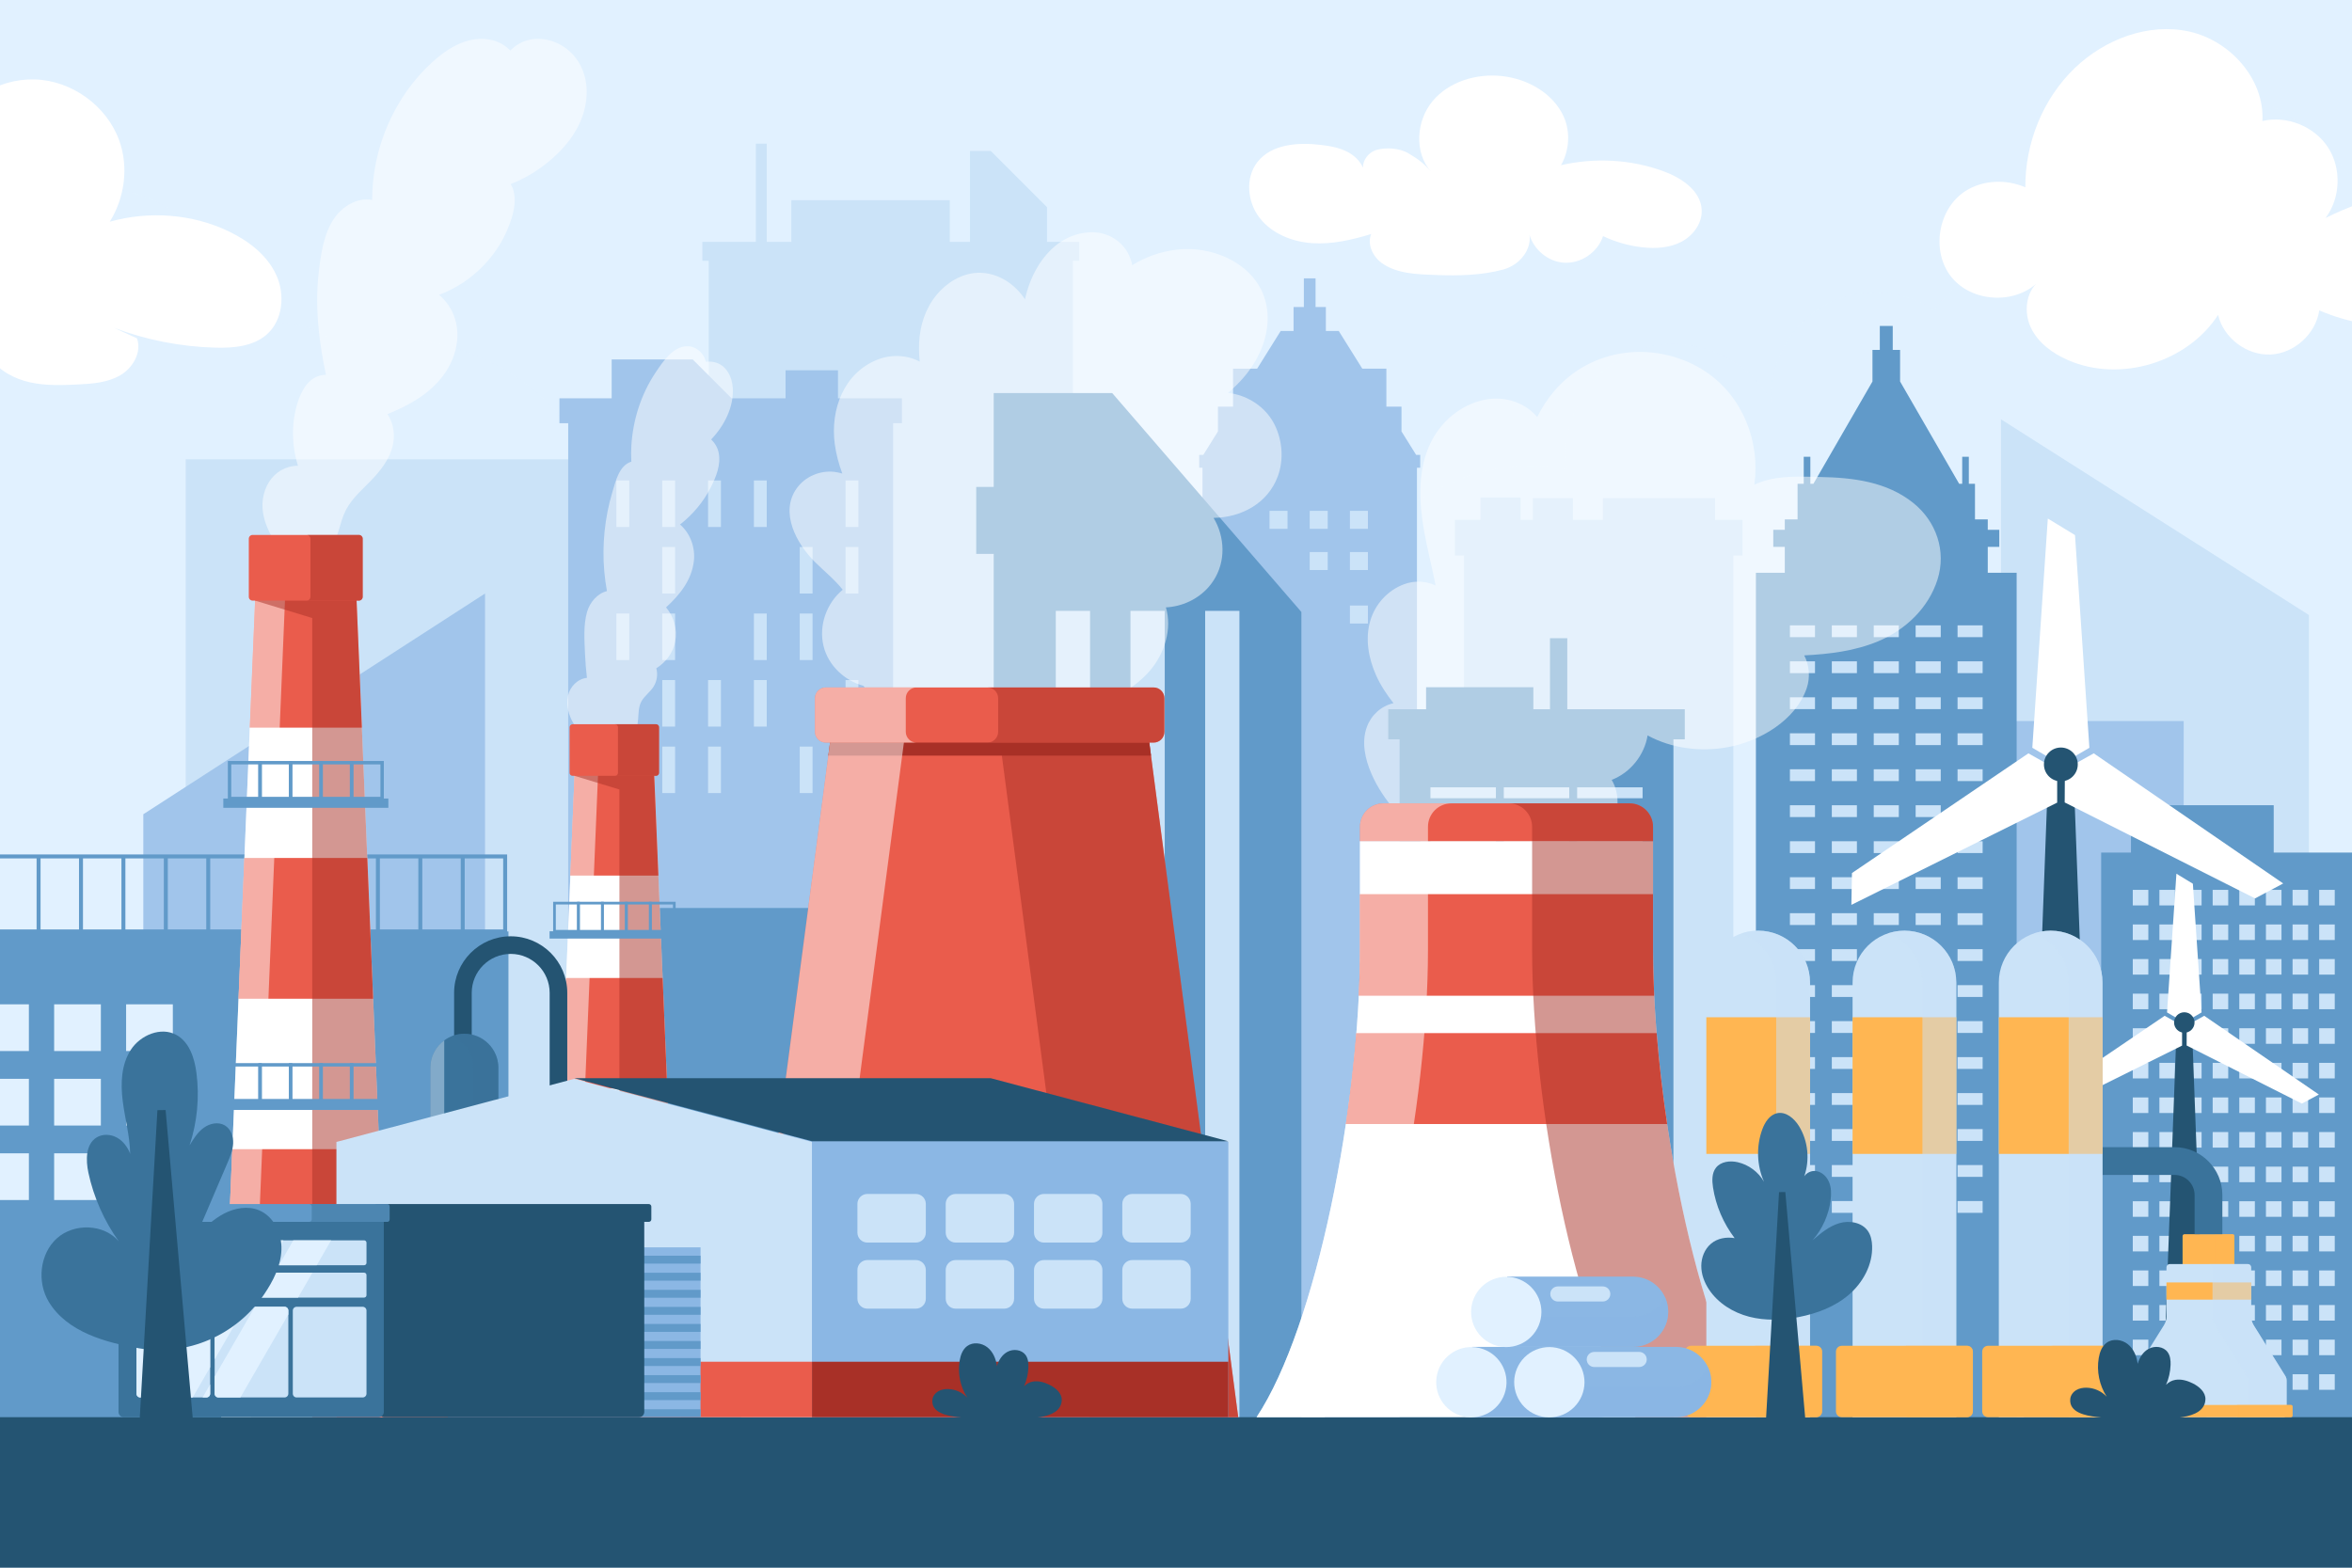 <?xml version="1.0" encoding="utf-8"?>
<!-- Generator: Adobe Illustrator 27.5.0, SVG Export Plug-In . SVG Version: 6.00 Build 0)  -->
<svg version="1.1" xmlns="http://www.w3.org/2000/svg" xmlns:xlink="http://www.w3.org/1999/xlink" x="0px" y="0px"
	 viewBox="0 0 750 500" style="enable-background:new 0 0 750 500;" xml:space="preserve">
<g id="BACKGROUND">
	<rect style="fill:#E1F1FF;" width="750" height="500"/>
</g>
<g id="OBJECTS">
	<g>
		<defs>
			<rect id="SVGID_1_" width="750" height="500"/>
		</defs>
		<clipPath id="SVGID_00000181791114388792367110000000745870074820059566_">
			<use xlink:href="#SVGID_1_"  style="overflow:visible;"/>
		</clipPath>
		<g style="opacity:0.5;clip-path:url(#SVGID_00000181791114388792367110000000745870074820059566_);">
			<path style="fill:#E1F1FF;" d="M731.763,38.108c-16.793-11.463-40.698-13.115-57.291-1.366
				c-16.594,11.749-22.503,37.43-10.366,53.743c-14.355-10.803-37.572-6.608-47.238,8.535c-10.138-6.982-24.261-7.657-35.019-1.675
				c-10.758,5.982-17.636,18.337-17.053,30.632c-7.667-14.368-26.307-21.797-41.755-16.641
				c-15.448,5.156-25.888,22.292-23.387,38.385c-28.862-6.16-60.903,11.76-70.764,39.576c-9.861,27.816,3.741,61.915,30.038,75.309
				c-18.873,21.078-16.031,57.799,5.859,75.723c21.891,17.924,58.451,13.463,75.39-9.199c-6.585,16.337-0.237,36.065,12.668,48.054
				c12.904,11.989,31.147,16.979,48.761,16.824c37.51-0.33,73.836-23.966,89.333-58.126c-4.954,10.922,1.184,24.548,11.308,30.978
				c10.124,6.429,22.991,6.931,34.821,4.96c33.51-5.585,63.031-30.691,73.924-62.87c10.893-32.179,2.692-70.054-20.536-94.845
				c24.518-25.984,30.08-68.002,13.168-99.471c-4.977-9.261-12.409-17.648-21.492-23.045c-6.484-3.853-14.905-4.905-19.962-10.863
				c-5.097-6.004-6.532-15.288-10.334-22.124C746.907,51.738,740.168,43.845,731.763,38.108z"/>
			<path style="fill:#E1F1FF;" d="M-58.77,41.505c16.774-1.709,33.943,9.859,38.66,26.047c1.226-5.465,7.69-9.093,12.994-7.293
				s8.224,8.614,5.87,13.696C11.24,60.387,32.828,56.206,49.477,64.13c16.649,7.924,27.018,27.315,24.363,45.561
				c8.505-8.859,24.526-8.771,32.933,0.182c20.391-4.96,42.868-0.538,59.861,11.775c16.993,12.313,28.195,32.295,29.833,53.216
				c16.332-10.794,37.872-13.264,56.223-6.447c18.351,6.817,33.055,22.752,38.378,41.59c12.923-11.523,33.899-10.671,48.193-0.9
				c14.294,9.771,22.475,26.631,25.48,43.682s1.438,34.538-0.138,51.78c-1.039,11.373-2.146,23.005-6.951,33.365
				s-14.112,19.379-25.467,20.604c-11.462,20.733-39.113,25.159-62.801,24.798c-74.219-1.13-147.865-26.695-206.82-71.794
				c-34.91,17.098-76.799,19.351-113.341,6.096c-36.542-13.255-67.246-41.839-83.076-77.342c-2.39,4.055-8.883,3.658-12.251,0.37
				c-3.368-3.288-4.379-8.245-5.049-12.904c-5.246-36.499,0.715-74.531,16.876-107.674c9.175-18.817,21.321-33.259,37.393-46.405
				c6.239-5.103,8.538-12.163,13.469-18.306C-77.37,47.849-68.451,42.491-58.77,41.505z"/>
		</g>
		<g style="clip-path:url(#SVGID_00000181791114388792367110000000745870074820059566_);">
			<g>
				<polygon style="fill:#CBE3F8;" points="333.87,77.134 333.87,66.084 315.929,48.143 309.308,48.143 309.308,77.134 
					302.866,77.134 302.866,63.846 252.332,63.846 252.332,77.134 244.498,77.134 244.498,45.827 241.025,45.827 241.025,77.134 
					223.965,77.134 223.965,83.174 225.991,83.174 225.991,476.522 342.133,476.522 342.133,83.174 344.159,83.174 344.159,77.134 
									"/>
				<rect x="59.222" y="146.492" style="fill:#CBE3F8;" width="141.726" height="330.03"/>
				<polygon style="fill:#CBE3F8;" points="736.264,476.522 638.072,476.522 638.072,133.735 736.264,196.156 				"/>
				<polygon style="fill:#CBE3F8;" points="555.643,165.799 546.897,165.799 546.897,158.873 511.112,158.873 511.112,165.799 
					501.589,165.799 501.589,158.873 488.775,158.873 488.775,165.799 484.878,165.799 484.878,158.652 472.065,158.652 
					472.065,165.799 463.94,165.799 463.94,177.194 466.856,177.194 466.856,476.522 552.727,476.522 552.727,177.194 
					555.643,177.194 				"/>
			</g>
			<g>
				<rect x="610.453" y="229.97" style="fill:#A1C5EB;" width="85.872" height="244.858"/>
				<polygon style="fill:#A1C5EB;" points="154.664,476.744 45.697,476.744 45.697,259.7 154.664,189.3 				"/>
				<g>
					<polygon style="fill:#A1C5EB;" points="287.601,127.046 267.213,127.046 267.213,118.105 250.499,118.105 250.499,127.046 
						233.297,127.046 220.889,114.638 195.048,114.638 195.048,127.046 178.392,127.046 178.392,134.984 181.185,134.984 
						181.185,476.744 284.809,476.744 284.809,134.984 287.601,134.984 					"/>
					<path style="fill:#CBE3F8;" d="M200.66,168.084h-4.096V153.25h4.096V168.084z M215.273,153.25h-4.096v14.834h4.096V153.25z
						 M229.885,153.25h-4.096v14.834h4.096V153.25z M244.498,153.25h-4.096v14.834h4.096V153.25z M273.723,153.25h-4.096v14.834
						h4.096V153.25z M215.273,174.466h-4.096V189.3h4.096V174.466z M259.111,174.466h-4.096V189.3h4.096V174.466z M273.723,174.466
						h-4.096V189.3h4.096V174.466z M200.66,195.681h-4.096v14.834h4.096V195.681z M215.273,195.681h-4.096v14.834h4.096V195.681z
						 M244.498,195.681h-4.096v14.834h4.096V195.681z M259.111,195.681h-4.096v14.834h4.096V195.681z M215.273,216.897h-4.096
						v14.834h4.096V216.897z M229.885,216.897h-4.096v14.834h4.096V216.897z M244.498,216.897h-4.096v14.834h4.096V216.897z
						 M273.723,216.897h-4.096v14.834h4.096V216.897z M200.66,238.113h-4.096v14.834h4.096V238.113z M215.273,238.113h-4.096v14.834
						h4.096V238.113z M229.885,238.113h-4.096v14.834h4.096V238.113z M259.111,238.113h-4.096v14.834h4.096V238.113z
						 M273.723,238.113h-4.096v14.834h4.096V238.113z"/>
				</g>
				<g>
					<polygon style="fill:#A1C5EB;" points="452.872,145.079 451.575,145.079 446.904,137.6 446.904,129.7 442.086,129.7 
						442.086,117.583 434.403,117.583 426.894,105.559 422.789,105.559 422.789,97.916 419.503,97.916 419.503,88.782 
						415.775,88.782 415.775,97.916 412.489,97.916 412.489,105.559 408.384,105.559 400.875,117.583 393.191,117.583 
						393.191,129.7 388.374,129.7 388.374,137.6 383.702,145.079 382.405,145.079 382.405,149.18 383.44,149.18 383.44,476.744 
						451.838,476.744 451.838,149.18 452.872,149.18 					"/>
					<path style="fill:#CBE3F8;" d="M436.195,168.668h-5.738v-5.738h5.738V168.668z M436.195,176.067h-5.738v5.738h5.738V176.067z
						 M436.195,193.13h-5.738v5.738h5.738V193.13z M423.377,162.931h-5.738v5.738h5.738V162.931z M423.377,176.067h-5.738v5.738
						h5.738V176.067z M410.558,162.931h-5.738v5.738h5.738V162.931z"/>
				</g>
			</g>
			<g>
				<rect x="207.589" y="289.599" style="fill:#619AC9;" width="72.597" height="187.146"/>
				<g>
					<g>
						<rect x="-1.854" y="297.081" style="fill:#619AC9;" width="163.991" height="179.663"/>
						<path style="fill:#619AC9;" d="M148.186,272.521h-1.263h-12.263h-1.263h-12.263h-1.263H107.61h-1.263H94.085h-1.263H80.56
							h-1.263H67.035h-1.263H53.509h-1.263H39.984h-1.263H26.459h-1.263H12.933H11.67H-1.854v25.194H11.67h1.263h12.263h1.263
							h12.262h1.263h12.262h1.263h12.262h1.263h12.263h1.263h12.263h1.263h12.263h1.263h12.262h1.263h12.263h1.263h12.263h1.263
							h13.525v-25.194H148.186z M11.67,296.448H-0.591v-22.659H11.67V296.448z M25.196,296.448H12.933v-22.659h12.263V296.448z
							 M38.721,296.448H26.459v-22.659h12.262V296.448z M52.246,296.448H39.984v-22.659h12.262V296.448z M65.772,296.448H53.509
							v-22.659h12.262V296.448z M79.297,296.448H67.035v-22.659h12.263V296.448z M92.822,296.448H80.56v-22.659h12.263V296.448z
							 M106.348,296.448H94.085v-22.659h12.263V296.448z M119.872,296.448H107.61v-22.659h12.262V296.448z M133.398,296.448h-12.263
							v-22.659h12.263V296.448z M146.923,296.448h-12.263v-22.659h12.263V296.448z M160.448,296.448h-12.262v-22.659h12.262V296.448
							z"/>
					</g>
					<path style="fill:#E1F1FF;" d="M9.212,335.218H-5.686v-14.898H9.212V335.218z M32.163,320.319H17.265v14.898h14.898V320.319z
						 M55.114,320.319H40.215v14.898h14.898V320.319z M9.212,344.076H-5.686v14.898H9.212V344.076z M32.163,344.076H17.265v14.898
						h14.898V344.076z M55.114,344.076H40.215v14.898h14.898V344.076z M9.212,367.833H-5.686v14.898H9.212V367.833z M32.163,367.833
						H17.265v14.898h14.898V367.833z M55.114,367.833H40.215v14.898h14.898V367.833z"/>
				</g>
				<g>
					<polygon style="fill:#619AC9;" points="537.243,226.211 499.77,226.211 499.77,203.549 494.256,203.549 494.256,226.211 
						488.949,226.211 488.949,219.182 454.745,219.182 454.745,226.211 442.68,226.211 442.68,235.805 446.303,235.805 
						446.303,476.744 533.62,476.744 533.62,235.805 537.243,235.805 					"/>
					<path style="fill:#CBE3F8;" d="M477.005,254.585h-20.867v-3.473h20.867V254.585z M477.005,258.209h-20.867v3.473h20.867
						V258.209z M500.395,251.113h-20.867v3.473h20.867V251.113z M500.395,258.209h-20.867v3.473h20.867V258.209z M523.785,251.113
						h-20.867v3.473h20.867V251.113z M523.785,258.209h-20.867v3.473h20.867V258.209z M477.005,266.967h-20.867v3.473h20.867
						V266.967z M477.005,274.064h-20.867v3.473h20.867V274.064z M500.395,266.967h-20.867v3.473h20.867V266.967z M500.395,274.064
						h-20.867v3.473h20.867V274.064z M523.785,266.967h-20.867v3.473h20.867V266.967z M523.785,274.064h-20.867v3.473h20.867
						V274.064z M477.005,282.822h-20.867v3.473h20.867V282.822z M477.005,289.919h-20.867v3.473h20.867V289.919z M500.395,282.822
						h-20.867v3.473h20.867V282.822z M500.395,289.919h-20.867v3.473h20.867V289.919z M523.785,282.822h-20.867v3.473h20.867
						V282.822z M523.785,289.919h-20.867v3.473h20.867V289.919z M477.005,298.677h-20.867v3.473h20.867V298.677z M477.005,305.773
						h-20.867v3.473h20.867V305.773z M500.395,298.677h-20.867v3.473h20.867V298.677z M500.395,305.773h-20.867v3.473h20.867
						V305.773z M523.785,298.677h-20.867v3.473h20.867V298.677z M523.785,305.773h-20.867v3.473h20.867V305.773z"/>
				</g>
				<g>
					<polygon style="fill:#619AC9;" points="725.036,271.919 725.036,256.819 679.52,256.819 679.52,271.919 670.01,271.919 
						670.01,476.744 754.585,476.744 754.585,271.919 					"/>
					<path style="fill:#CBE3F8;" d="M685.056,288.776h-4.962v-4.962h4.962V288.776z M693.548,283.814h-4.962v4.962h4.962V283.814z
						 M702.04,283.814h-4.962v4.962h4.962V283.814z M710.533,283.814h-4.962v4.962h4.962V283.814z M719.025,283.814h-4.962v4.962
						h4.962V283.814z M727.517,283.814h-4.962v4.962h4.962V283.814z M736.01,283.814h-4.962v4.962h4.962V283.814z M744.502,283.814
						h-4.962v4.962h4.962V283.814z M685.056,294.848h-4.962v4.962h4.962V294.848z M693.548,294.848h-4.962v4.962h4.962V294.848z
						 M702.04,294.848h-4.962v4.962h4.962V294.848z M710.533,294.848h-4.962v4.962h4.962V294.848z M719.025,294.848h-4.962v4.962
						h4.962V294.848z M727.517,294.848h-4.962v4.962h4.962V294.848z M736.01,294.848h-4.962v4.962h4.962V294.848z M744.502,294.848
						h-4.962v4.962h4.962V294.848z M685.056,305.883h-4.962v4.962h4.962V305.883z M693.548,305.883h-4.962v4.962h4.962V305.883z
						 M702.04,305.883h-4.962v4.962h4.962V305.883z M710.533,305.883h-4.962v4.962h4.962V305.883z M719.025,305.883h-4.962v4.962
						h4.962V305.883z M727.517,305.883h-4.962v4.962h4.962V305.883z M736.01,305.883h-4.962v4.962h4.962V305.883z M744.502,305.883
						h-4.962v4.962h4.962V305.883z M685.056,316.918h-4.962v4.962h4.962V316.918z M693.548,316.918h-4.962v4.962h4.962V316.918z
						 M702.04,316.918h-4.962v4.962h4.962V316.918z M710.533,316.918h-4.962v4.962h4.962V316.918z M719.025,316.918h-4.962v4.962
						h4.962V316.918z M727.517,316.918h-4.962v4.962h4.962V316.918z M736.01,316.918h-4.962v4.962h4.962V316.918z M744.502,316.918
						h-4.962v4.962h4.962V316.918z M685.056,327.953h-4.962v4.962h4.962V327.953z M693.548,327.953h-4.962v4.962h4.962V327.953z
						 M702.04,327.953h-4.962v4.962h4.962V327.953z M710.533,327.953h-4.962v4.962h4.962V327.953z M719.025,327.953h-4.962v4.962
						h4.962V327.953z M727.517,327.953h-4.962v4.962h4.962V327.953z M736.01,327.953h-4.962v4.962h4.962V327.953z M744.502,327.953
						h-4.962v4.962h4.962V327.953z M685.056,338.988h-4.962v4.962h4.962V338.988z M693.548,338.988h-4.962v4.962h4.962V338.988z
						 M702.04,338.988h-4.962v4.962h4.962V338.988z M710.533,338.988h-4.962v4.962h4.962V338.988z M719.025,338.988h-4.962v4.962
						h4.962V338.988z M727.517,338.988h-4.962v4.962h4.962V338.988z M736.01,338.988h-4.962v4.962h4.962V338.988z M744.502,338.988
						h-4.962v4.962h4.962V338.988z M685.056,350.023h-4.962v4.962h4.962V350.023z M693.548,350.023h-4.962v4.962h4.962V350.023z
						 M702.04,350.023h-4.962v4.962h4.962V350.023z M710.533,350.023h-4.962v4.962h4.962V350.023z M719.025,350.023h-4.962v4.962
						h4.962V350.023z M727.517,350.023h-4.962v4.962h4.962V350.023z M736.01,350.023h-4.962v4.962h4.962V350.023z M744.502,350.023
						h-4.962v4.962h4.962V350.023z M685.056,361.058h-4.962v4.962h4.962V361.058z M693.548,361.058h-4.962v4.962h4.962V361.058z
						 M702.04,361.058h-4.962v4.962h4.962V361.058z M710.533,361.058h-4.962v4.962h4.962V361.058z M719.025,361.058h-4.962v4.962
						h4.962V361.058z M727.517,361.058h-4.962v4.962h4.962V361.058z M736.01,361.058h-4.962v4.962h4.962V361.058z M744.502,361.058
						h-4.962v4.962h4.962V361.058z M685.056,372.093h-4.962v4.962h4.962V372.093z M693.548,372.093h-4.962v4.962h4.962V372.093z
						 M702.04,372.093h-4.962v4.962h4.962V372.093z M710.533,372.093h-4.962v4.962h4.962V372.093z M719.025,372.093h-4.962v4.962
						h4.962V372.093z M727.517,372.093h-4.962v4.962h4.962V372.093z M736.01,372.093h-4.962v4.962h4.962V372.093z M744.502,372.093
						h-4.962v4.962h4.962V372.093z M685.056,383.128h-4.962v4.962h4.962V383.128z M693.548,383.128h-4.962v4.962h4.962V383.128z
						 M702.04,383.128h-4.962v4.962h4.962V383.128z M710.533,383.128h-4.962v4.962h4.962V383.128z M719.025,383.128h-4.962v4.962
						h4.962V383.128z M727.517,383.128h-4.962v4.962h4.962V383.128z M736.01,383.128h-4.962v4.962h4.962V383.128z M744.502,383.128
						h-4.962v4.962h4.962V383.128z M685.056,394.162h-4.962v4.962h4.962V394.162z M693.548,394.162h-4.962v4.962h4.962V394.162z
						 M702.04,394.162h-4.962v4.962h4.962V394.162z M710.533,394.162h-4.962v4.962h4.962V394.162z M719.025,394.162h-4.962v4.962
						h4.962V394.162z M727.517,394.162h-4.962v4.962h4.962V394.162z M736.01,394.162h-4.962v4.962h4.962V394.162z M744.502,394.162
						h-4.962v4.962h4.962V394.162z M685.056,405.197h-4.962v4.962h4.962V405.197z M693.548,405.197h-4.962v4.962h4.962V405.197z
						 M702.04,405.197h-4.962v4.962h4.962V405.197z M710.533,405.197h-4.962v4.962h4.962V405.197z M719.025,405.197h-4.962v4.962
						h4.962V405.197z M727.517,405.197h-4.962v4.962h4.962V405.197z M736.01,405.197h-4.962v4.962h4.962V405.197z M744.502,405.197
						h-4.962v4.962h4.962V405.197z M685.056,416.232h-4.962v4.962h4.962V416.232z M693.548,416.232h-4.962v4.962h4.962V416.232z
						 M702.04,416.232h-4.962v4.962h4.962V416.232z M710.533,416.232h-4.962v4.962h4.962V416.232z M719.025,416.232h-4.962v4.962
						h4.962V416.232z M727.517,416.232h-4.962v4.962h4.962V416.232z M736.01,416.232h-4.962v4.962h4.962V416.232z M744.502,416.232
						h-4.962v4.962h4.962V416.232z M685.056,427.267h-4.962v4.962h4.962V427.267z M693.548,427.267h-4.962v4.962h4.962V427.267z
						 M702.04,427.267h-4.962v4.962h4.962V427.267z M710.533,427.267h-4.962v4.962h4.962V427.267z M719.025,427.267h-4.962v4.962
						h4.962V427.267z M727.517,427.267h-4.962v4.962h4.962V427.267z M736.01,427.267h-4.962v4.962h4.962V427.267z M744.502,427.267
						h-4.962v4.962h4.962V427.267z M685.056,438.302h-4.962v4.962h4.962V438.302z M693.548,438.302h-4.962v4.962h4.962V438.302z
						 M702.04,438.302h-4.962v4.962h4.962V438.302z M710.533,438.302h-4.962v4.962h4.962V438.302z M719.025,438.302h-4.962v4.962
						h4.962V438.302z M727.517,438.302h-4.962v4.962h4.962V438.302z M736.01,438.302h-4.962v4.962h4.962V438.302z M744.502,438.302
						h-4.962v4.962h4.962V438.302z"/>
				</g>
				<g>
					<polygon style="fill:#619AC9;" points="633.853,182.679 633.853,174.424 637.53,174.424 637.53,168.988 633.853,168.988 
						633.853,165.652 629.779,165.652 629.779,154.291 627.815,154.291 627.815,145.684 625.701,145.684 625.701,154.291 
						624.725,154.291 605.896,121.677 605.896,111.609 603.553,111.609 603.553,103.959 599.431,103.959 599.431,111.609 
						597.088,111.609 597.088,121.677 578.258,154.291 577.282,154.291 577.282,145.684 575.168,145.684 575.168,154.291 
						573.204,154.291 573.204,165.652 569.131,165.652 569.131,168.988 565.454,168.988 565.454,174.424 569.131,174.424 
						569.131,182.679 559.92,182.679 559.92,476.744 569.131,476.744 633.853,476.744 643.063,476.744 643.063,182.679 					"/>
					<path style="fill:#CBE3F8;" d="M578.763,203.214h-8v-3.764h8V203.214z M592.128,199.45h-8v3.764h8V199.45z M605.492,199.45h-8
						v3.764h8V199.45z M618.855,199.45h-8v3.764h8V199.45z M632.219,199.45h-8v3.764h8V199.45z M578.763,210.925h-8v3.765h8V210.925
						z M592.128,210.925h-8v3.765h8V210.925z M605.492,210.925h-8v3.765h8V210.925z M618.855,210.925h-8v3.765h8V210.925z
						 M632.219,210.925h-8v3.765h8V210.925z M578.763,222.401h-8v3.765h8V222.401z M592.128,222.401h-8v3.765h8V222.401z
						 M605.492,222.401h-8v3.765h8V222.401z M618.855,222.401h-8v3.765h8V222.401z M632.219,222.401h-8v3.765h8V222.401z
						 M578.763,233.877h-8v3.764h8V233.877z M592.128,233.877h-8v3.764h8V233.877z M605.492,233.877h-8v3.764h8V233.877z
						 M618.855,233.877h-8v3.764h8V233.877z M632.219,233.877h-8v3.764h8V233.877z M578.763,245.353h-8v3.764h8V245.353z
						 M592.128,245.353h-8v3.764h8V245.353z M605.492,245.353h-8v3.764h8V245.353z M618.855,245.353h-8v3.764h8V245.353z
						 M632.219,245.353h-8v3.764h8V245.353z M578.763,256.828h-8v3.764h8V256.828z M592.128,256.828h-8v3.764h8V256.828z
						 M605.492,256.828h-8v3.764h8V256.828z M618.855,256.828h-8v3.764h8V256.828z M632.219,256.828h-8v3.764h8V256.828z
						 M578.763,268.304h-8v3.765h8V268.304z M592.128,268.304h-8v3.765h8V268.304z M605.492,268.304h-8v3.765h8V268.304z
						 M618.855,268.304h-8v3.765h8V268.304z M632.219,268.304h-8v3.765h8V268.304z M578.763,279.78h-8v3.765h8V279.78z
						 M592.128,279.78h-8v3.765h8V279.78z M605.492,279.78h-8v3.765h8V279.78z M618.855,279.78h-8v3.765h8V279.78z M632.219,279.78
						h-8v3.765h8V279.78z M578.763,291.255h-8v3.764h8V291.255z M592.128,291.255h-8v3.764h8V291.255z M605.492,291.255h-8v3.764h8
						V291.255z M618.855,291.255h-8v3.764h8V291.255z M632.219,291.255h-8v3.764h8V291.255z M578.763,302.731h-8v3.764h8V302.731z
						 M592.128,302.731h-8v3.764h8V302.731z M605.492,302.731h-8v3.764h8V302.731z M618.855,302.731h-8v3.764h8V302.731z
						 M632.219,302.731h-8v3.764h8V302.731z M578.763,314.207h-8v3.764h8V314.207z M592.128,314.207h-8v3.764h8V314.207z
						 M605.492,314.207h-8v3.764h8V314.207z M618.855,314.207h-8v3.764h8V314.207z M632.219,314.207h-8v3.764h8V314.207z
						 M578.763,325.683h-8v3.764h8V325.683z M592.128,325.683h-8v3.764h8V325.683z M605.492,325.683h-8v3.764h8V325.683z
						 M618.855,325.683h-8v3.764h8V325.683z M632.219,325.683h-8v3.764h8V325.683z M578.763,337.159h-8v3.764h8V337.159z
						 M592.128,337.159h-8v3.764h8V337.159z M605.492,337.159h-8v3.764h8V337.159z M618.855,337.159h-8v3.764h8V337.159z
						 M632.219,337.159h-8v3.764h8V337.159z M578.763,348.634h-8v3.765h8V348.634z M592.128,348.634h-8v3.765h8V348.634z
						 M605.492,348.634h-8v3.765h8V348.634z M618.855,348.634h-8v3.765h8V348.634z M632.219,348.634h-8v3.765h8V348.634z
						 M578.763,360.11h-8v3.765h8V360.11z M592.128,360.11h-8v3.765h8V360.11z M605.492,360.11h-8v3.765h8V360.11z M618.855,360.11
						h-8v3.765h8V360.11z M632.219,360.11h-8v3.765h8V360.11z M578.763,371.586h-8v3.764h8V371.586z M592.128,371.586h-8v3.764h8
						V371.586z M605.492,371.586h-8v3.764h8V371.586z M618.855,371.586h-8v3.764h8V371.586z M632.219,371.586h-8v3.764h8V371.586z
						 M578.763,383.061h-8v3.764h8V383.061z M592.128,383.061h-8v3.764h8V383.061z M605.492,383.061h-8v3.764h8V383.061z
						 M618.855,383.061h-8v3.764h8V383.061z M632.219,383.061h-8v3.764h8V383.061z"/>
				</g>
				<g>
					<polygon style="fill:#619AC9;" points="354.648,125.352 316.869,125.352 316.869,155.306 311.297,155.306 311.297,176.664 
						316.869,176.664 316.869,476.744 414.985,476.744 414.985,195.187 					"/>
					<path style="fill:#CBE3F8;" d="M347.597,476.39H336.67V194.833h10.927V476.39z M371.412,194.833h-10.927V476.39h10.927V194.833
						z M395.227,194.833h-10.927V476.39h10.927V194.833z"/>
				</g>
			</g>
		</g>
		
			<rect x="-21.982" y="451.998" style="clip-path:url(#SVGID_00000181791114388792367110000000745870074820059566_);fill:#245472;" width="793.963" height="88.704"/>
		<g style="clip-path:url(#SVGID_00000181791114388792367110000000745870074820059566_);">
			<path style="fill:#FFFFFF;" d="M787.317,69.563c-5.892-5.612-14.472-7.775-22.59-7.217c-8.118,0.557-15.872,3.574-23.167,7.181
				c4.823-6.386,5.154-15.817,0.789-22.526c-4.365-6.708-13.12-10.228-20.914-8.406c0.726-13.321-10.249-25.605-23.269-28.515
				s-26.986,2.418-36.603,11.663c-10.171,9.778-15.805,23.929-15.727,38.002c-6.105-2.644-13.505-2.393-19.107,1.192
				c-8.803,5.634-11.027,19.299-4.464,27.434c6.563,8.135,20.389,8.851,27.758,1.439c-4.097,3.442-4.711,9.887-2.411,14.718
				c2.3,4.831,6.923,8.199,11.828,10.336c16.611,7.234,38.006,0.788,47.855-14.419c1.747,7.372,9.159,12.968,16.727,12.629
				c7.568-0.339,14.451-6.576,15.531-14.074c9.332,4.013,19.636,5.742,29.766,4.993c9-0.665,18.822-4.05,22.818-12.141
				C795.743,84.557,793.209,75.175,787.317,69.563z"/>
			<path style="fill:#FFFFFF;" d="M542.632,66.947c-0.286-6.084-6.353-10.166-12.065-12.28c-10.428-3.859-21.984-4.468-32.812-1.979
				c2.648-4.538,3.091-10.578,0.892-15.462c-3.37-7.484-11.481-12.054-19.639-12.958c-8.137-0.901-16.938,1.694-22.185,7.977
				c-5.248,6.284-5.936,16.419-0.486,22.529c-2.591-3.056-4.479-4.211-7.244-5.881c-2.765-1.67-7.165-1.969-10.261-1.047
				c-2.415,0.72-4.308,3.247-4.205,5.617c-0.933-2.099-2.725-3.828-4.773-4.932c-2.646-1.427-5.674-1.961-8.659-2.317
				c-7.257-0.863-15.711-0.293-20.225,5.455c-3.947,5.026-3.242,12.732,0.668,17.787c3.91,5.055,10.377,7.656,16.753,8.094
				c6.376,0.439,12.726-1.052,18.841-2.909c-1.32,3.26,0.494,7.132,3.333,9.208c4.79,3.504,11.465,3.633,17.197,3.856
				c7.125,0.277,14.757,0.143,21.652-1.758c1.306-0.36,2.549-0.963,3.672-1.719c3.057-2.06,5.213-5.829,4.617-9.388
				c1.393,4.828,5.982,8.627,11.019,8.949c5.401,0.346,10.803-3.336,12.457-8.489c3.985,1.903,8.295,3.123,12.686,3.592
				c4.199,0.448,8.618,0.169,12.35-1.806C539.946,75.113,542.831,71.165,542.632,66.947z"/>
			<path style="fill:#FFFFFF;" d="M88.064,87.629c-2.894-6.244-8.695-10.707-14.883-13.718c-11.749-5.716-25.608-6.716-38.171-3.204
				c4.75-7.614,6.067-17.417,3.013-25.892c-3.988-11.069-15.156-19.152-26.917-19.481c-5.958-0.167-11.975,1.536-16.89,4.909
				c-7.161,4.915-11.732,13.404-11.892,22.088c-0.16,8.684,4.094,17.336,11.07,22.512c-8.523-5.579-19.095-7.947-29.184-6.535
				c-5.138,0.719-10.939,3.224-11.969,8.309c-0.684,3.376,1.097,6.87,3.673,9.157c2.575,2.287,5.847,3.602,9.048,4.873
				c-6.388-1.076-13.137-2.121-19.19,0.186c-6.053,2.306-10.839,9.272-8.4,15.273c2.388,5.875,9.732,7.589,16.006,8.507
				c8.294,1.214,16.81,2.421,24.992,0.595c6.571-1.466,12.954-5.341,16.317-11.009c-0.595,3.342,0.239,7.011,2.174,9.856
				c2.867,4.216,7.708,6.77,12.683,7.883c4.975,1.113,10.139,0.938,15.231,0.689c4.675-0.229,9.546-0.573,13.585-2.938
				c4.039-2.365,6.922-7.392,5.31-11.786c-2.443-1.115-4.885-2.229-7.327-3.344c10.326,3.882,21.301,6.029,32.329,6.325
				c5.791,0.155,12.084-0.386,16.421-4.226C90.244,102.096,90.958,93.873,88.064,87.629z"/>
		</g>
	</g>
	<g>
		<rect x="196.616" y="369.68" style="fill:#CBE3F8;" width="79.398" height="2.253"/>
		<rect x="196.616" y="376.308" style="fill:#CBE3F8;" width="79.398" height="2.253"/>
		<rect x="196.616" y="382.936" style="fill:#CBE3F8;" width="79.398" height="2.253"/>
		<rect x="196.616" y="389.564" style="fill:#CBE3F8;" width="79.398" height="2.253"/>
		<rect x="196.616" y="396.192" style="fill:#CBE3F8;" width="79.398" height="2.253"/>
		<rect x="196.616" y="402.821" style="fill:#CBE3F8;" width="79.398" height="2.253"/>
		<rect x="196.616" y="409.449" style="fill:#CBE3F8;" width="79.398" height="2.253"/>
		<rect x="196.616" y="416.077" style="fill:#CBE3F8;" width="79.398" height="2.253"/>
		<rect x="196.616" y="422.705" style="fill:#CBE3F8;" width="79.398" height="2.253"/>
		<rect x="196.616" y="429.333" style="fill:#CBE3F8;" width="79.398" height="2.253"/>
		<rect x="196.616" y="435.962" style="fill:#CBE3F8;" width="79.398" height="2.253"/>
		<rect x="196.616" y="442.59" style="fill:#CBE3F8;" width="79.398" height="2.253"/>
		<rect x="196.616" y="449.218" style="fill:#CBE3F8;" width="79.398" height="2.253"/>
	</g>
	<g>
		<g>
			<g>
				<polygon style="fill:#245472;" points="698.915,326.118 698.342,326.118 697.198,326.118 695.853,326.118 694.709,326.118 
					694.136,326.118 689.424,452.241 694.709,452.241 695.853,452.241 697.198,452.241 698.342,452.241 703.627,452.241 				"/>
				<g>
					<polygon style="fill:#FFFFFF;" points="694.011,278.661 691.02,322.904 696.526,326.118 702.032,322.904 699.257,281.856 					
						"/>
					<polygon style="fill:#FFFFFF;" points="739.426,349.086 702.876,323.977 697.305,327.078 697.267,333.453 734.004,351.973 
											"/>
					<polygon style="fill:#FFFFFF;" points="656.107,353.22 695.817,333.485 695.815,327.109 690.263,323.977 656.219,347.078 					
						"/>
				</g>
				<path style="fill:#245472;" d="M699.79,326.118c0,1.803-1.461,3.264-3.264,3.264c-1.803,0-3.264-1.461-3.264-3.264
					c0-1.803,1.461-3.264,3.264-3.264C698.328,322.854,699.79,324.315,699.79,326.118z"/>
			</g>
			<g>
				<polygon style="fill:#245472;" points="661.109,243.811 660.162,243.811 658.271,243.811 656.048,243.811 654.157,243.811 
					653.211,243.811 645.424,452.241 654.157,452.241 656.048,452.241 658.271,452.241 660.162,452.241 668.896,452.241 				"/>
				<g>
					<polygon style="fill:#FFFFFF;" points="653.003,165.383 648.061,238.499 657.16,243.811 666.259,238.499 661.673,170.663 					
						"/>
					<polygon style="fill:#FFFFFF;" points="728.056,281.767 667.654,240.272 658.448,245.397 658.384,255.932 719.096,286.538 
											"/>
					<polygon style="fill:#FFFFFF;" points="590.363,288.599 655.988,255.985 655.986,245.449 646.809,240.272 590.549,278.449 
											"/>
				</g>
				<path style="fill:#245472;" d="M662.554,243.811c0,2.979-2.415,5.394-5.394,5.394c-2.979,0-5.394-2.415-5.394-5.394
					c0-2.979,2.415-5.394,5.394-5.394C660.139,238.416,662.554,240.831,662.554,243.811z"/>
			</g>
		</g>
		<g>
			<path style="opacity:0.5;fill:#FFFFFF;" d="M184.526,19.841c-3.23-5.303-9.611-8.467-15.776-7.146
				c-2.318,0.497-4.387,1.754-6.008,3.445c-1.514-1.565-3.459-2.754-5.638-3.299c-7.388-1.85-14.159,2.313-19.399,7.113
				c-9.526,8.726-15.934,20.875-18.141,33.574c-0.59,3.395-0.883,6.812-0.897,10.227c-4.712-0.862-9.449,2.028-12.112,5.905
				c-3.322,4.837-4.233,11.361-4.9,17.053c-0.722,6.161-0.633,12.397-0.005,18.562c0.488,4.799,1.293,9.553,2.292,14.268
				c-0.554,0.001-1.117,0.057-1.68,0.188c-4.079,0.942-6.242,5.076-7.379,8.739c-2.028,6.533-1.89,13.594,0.135,20.082
				c-0.951,0.001-1.908,0.118-2.84,0.372c-3.637,0.994-6.291,3.722-7.587,7.208c-2.966,7.977,1.928,15.625,6.548,21.755
				c0.262,0.347,0.579,0.635,0.926,0.861c0.349,0.599,0.929,1.071,1.633,1.32c4.455,1.577,8.916-1.133,11.51-4.659
				c2.799-3.804,2.985-8.733,5.139-12.827c2.118-4.026,5.757-6.917,8.8-10.204c3.146-3.399,5.916-7.37,6.384-12.098
				c0.282-2.845-0.397-5.845-1.975-8.217c6.783-2.736,13.241-6.278,17.745-12.248c4.855-6.435,6.455-15.517,1.693-22.47
				c-0.865-1.263-1.873-2.363-2.988-3.308c5.384-2.004,10.309-5.291,14.265-9.432c2.842-2.975,5.263-6.419,6.977-10.163
				c1.855-4.052,3.626-8.986,2.538-13.473c-0.196-0.808-0.531-1.557-0.955-2.245c3.38-1.338,6.605-3.072,9.545-5.193
				c5.237-3.778,10.047-8.697,12.655-14.685C187.648,32.835,188.04,25.611,184.526,19.841z"/>
			<g>
				<g>
					<polygon style="fill:#FFFFFF;" points="124.532,451.998 70.521,451.998 72.205,411.409 74.075,366.516 76.063,318.536 
						77.933,273.643 79.66,232.076 81.345,191.562 81.617,185.085 113.436,185.085 115.392,232.076 117.12,273.643 118.989,318.536 
						120.978,366.516 122.847,411.409 					"/>
					<polygon style="fill:#EA5C4C;" points="115.392,232.076 79.66,232.076 81.617,185.085 113.436,185.085 					"/>
					<polygon style="fill:#EA5C4C;" points="118.989,318.536 76.063,318.536 77.933,273.643 117.12,273.643 					"/>
					<polygon style="fill:#EA5C4C;" points="122.847,411.409 72.205,411.409 74.075,366.516 120.978,366.516 					"/>
					<polygon style="opacity:0.5;fill:#FFFFFF;" points="81.321,421.327 83.39,371.639 85.591,318.536 87.66,268.848 
						89.572,222.841 91.142,185.085 81.617,185.085 81.345,191.562 79.66,232.076 77.933,273.643 76.063,318.536 74.075,366.516 
						72.205,411.409 70.521,451.998 80.048,451.998 					"/>
					<polygon style="opacity:0.5;fill:#A83027;" points="99.57,451.998 99.57,197.115 81.345,191.562 81.617,185.085 
						113.436,185.085 115.392,232.076 117.12,273.643 118.989,318.536 120.978,366.516 122.847,411.409 124.532,451.998 					"/>
					<g>
						<path style="fill:#EA5C4C;" d="M114.446,191.562H80.549c-0.669,0-1.211-0.542-1.211-1.211v-18.529
							c0-0.669,0.542-1.211,1.211-1.211h33.897c0.669,0,1.211,0.542,1.211,1.211v18.529
							C115.657,191.02,115.115,191.562,114.446,191.562z"/>
						<path style="opacity:0.5;fill:#A83027;" d="M114.446,170.611H97.78c0.669,0,1.211,0.542,1.211,1.211v18.529
							c0,0.669-0.542,1.211-1.211,1.211h16.666c0.669,0,1.211-0.542,1.211-1.211v-18.529
							C115.657,171.153,115.115,170.611,114.446,170.611z"/>
					</g>
				</g>
				<g>
					<g>
						<g>
							<g>
								<path style="fill:#619AC9;" d="M83.475,255.229H72.659V242.71h10.816V255.229z M73.746,254.142h8.643v-10.345h-8.643
									V254.142z"/>
							</g>
							<g>
								<path style="fill:#619AC9;" d="M93.205,255.229H82.388V242.71h10.816V255.229z M83.475,254.142h8.643v-10.345h-8.643
									V254.142z"/>
							</g>
							<g>
								<path style="fill:#619AC9;" d="M102.935,255.229H92.118V242.71h10.816V255.229z M93.205,254.142h8.643v-10.345h-8.643
									V254.142z"/>
							</g>
							<g>
								<path style="fill:#619AC9;" d="M112.664,255.229h-10.816V242.71h10.816V255.229z M102.935,254.142h8.643v-10.345h-8.643
									V254.142z"/>
							</g>
							<g>
								<path style="fill:#619AC9;" d="M122.394,255.229h-10.816V242.71h10.816V255.229z M112.664,254.142h8.643v-10.345h-8.643
									V254.142z"/>
							</g>
						</g>
						<g>
							<rect x="71.213" y="254.685" style="fill:#619AC9;" width="52.628" height="2.96"/>
						</g>
					</g>
					<g>
						<g>
							<g>
								<path style="fill:#619AC9;" d="M83.475,351.591H72.659v-12.519h10.816V351.591z M73.746,350.505h8.643v-10.345h-8.643
									V350.505z"/>
							</g>
							<g>
								<path style="fill:#619AC9;" d="M93.205,351.591H82.388v-12.519h10.816V351.591z M83.475,350.505h8.643v-10.345h-8.643
									V350.505z"/>
							</g>
							<g>
								<path style="fill:#619AC9;" d="M102.935,351.591H92.118v-12.519h10.816V351.591z M93.205,350.505h8.643v-10.345h-8.643
									V350.505z"/>
							</g>
							<g>
								<path style="fill:#619AC9;" d="M112.664,351.591h-10.816v-12.519h10.816V351.591z M102.935,350.505h8.643v-10.345h-8.643
									V350.505z"/>
							</g>
							<g>
								<path style="fill:#619AC9;" d="M122.394,351.591h-10.816v-12.519h10.816V351.591z M112.664,350.505h8.643v-10.345h-8.643
									V350.505z"/>
							</g>
						</g>
						<g>
							<rect x="71.213" y="351.048" style="fill:#619AC9;" width="52.628" height="2.96"/>
						</g>
					</g>
				</g>
			</g>
		</g>
		<g>
			<path style="opacity:0.5;fill:#FFFFFF;" d="M226.771,140.163c4.189-4.387,7.227-10.3,6.906-16.315
				c-0.195-3.652-2.071-7.511-5.943-8.348c-0.861-0.186-1.761-0.221-2.637-0.113c-0.136-0.515-0.314-1.025-0.571-1.524
				c-1.05-2.037-3.192-3.516-5.53-3.439c-4.469,0.146-7.626,4.945-9.87,8.273c-4.672,6.932-7.308,15.186-7.805,23.512
				c-0.1,1.68-0.098,3.367-0.006,5.05c-0.019,0.006-0.038,0.007-0.057,0.012c-3.829,1.173-4.98,6.313-5.979,9.649
				c-2.443,8.159-3.333,16.861-2.588,25.345c0.185,2.1,0.479,4.186,0.848,6.258c-3.061,0.755-5.46,3.59-6.341,6.642
				c-1.213,4.201-0.832,9.11-0.649,13.428c0.108,2.542,0.319,5.077,0.609,7.604c-2.961,0.285-5.441,2.844-6.04,5.704
				c-1.298,6.205,3.364,12.466,8.366,15.581c0.376,0.234,0.748,0.364,1.106,0.413c1.761,1.805,4.821,2.403,7.179,1.554
				c4.2-1.513,5.39-6.174,5.718-10.155c0.155-1.886,0.11-4.002,1.098-5.687c1.029-1.754,2.817-2.951,3.883-4.706
				c1.054-1.738,1.338-3.904,0.809-5.768c3.035-1.871,5.358-4.937,6.023-8.465c0.754-4.003-0.405-7.954-2.915-10.951
				c4.343-3.978,8.134-8.634,8.866-14.706c0.521-4.323-1.135-8.952-4.413-11.719c4.081-3.186,7.49-7.245,9.824-11.869
				c1.694-3.356,3.277-7.231,2.499-11.051C228.843,142.797,227.971,141.291,226.771,140.163z"/>
			<g>
				<g>
					<polygon style="fill:#FFFFFF;" points="217.124,451.998 174.702,451.998 176.025,420.118 177.494,384.858 179.056,347.173 
						180.524,311.913 181.881,279.264 183.204,247.444 183.417,242.357 208.409,242.357 209.946,279.264 211.303,311.913 
						212.771,347.173 214.333,384.858 215.801,420.118 					"/>
					<polygon style="fill:#EA5C4C;" points="209.946,279.264 181.881,279.264 183.417,242.357 208.409,242.357 					"/>
					<polygon style="fill:#EA5C4C;" points="212.771,347.173 179.056,347.173 180.524,311.913 211.303,311.913 					"/>
					<polygon style="fill:#EA5C4C;" points="215.801,420.118 176.025,420.118 177.494,384.858 214.333,384.858 					"/>
					<polygon style="opacity:0.5;fill:#FFFFFF;" points="183.185,427.908 184.81,388.882 186.539,347.173 188.164,308.147 
						189.666,272.011 190.899,242.357 183.417,242.357 183.204,247.444 181.881,279.264 180.524,311.913 179.056,347.173 
						177.494,384.858 176.025,420.118 174.702,451.998 182.186,451.998 					"/>
					<polygon style="opacity:0.5;fill:#A83027;" points="197.518,451.998 197.518,251.806 183.204,247.444 183.417,242.357 
						208.409,242.357 209.946,279.264 211.303,311.913 212.771,347.173 214.333,384.858 215.801,420.118 217.124,451.998 					"/>
					<g>
						<path style="fill:#EA5C4C;" d="M209.202,247.444h-26.623c-0.525,0-0.951-0.426-0.951-0.951V231.94
							c0-0.525,0.426-0.951,0.951-0.951h26.623c0.525,0,0.951,0.426,0.951,0.951v14.553
							C210.154,247.018,209.728,247.444,209.202,247.444z"/>
						<path style="opacity:0.5;fill:#A83027;" d="M209.202,230.988h-13.09c0.525,0,0.951,0.426,0.951,0.951v14.553
							c0,0.525-0.426,0.951-0.951,0.951h13.09c0.525,0,0.951-0.426,0.951-0.951V231.94
							C210.154,231.414,209.728,230.988,209.202,230.988z"/>
					</g>
				</g>
				<g>
					<g>
						<g>
							<g>
								<path style="fill:#619AC9;" d="M184.877,297.449h-8.496v-9.833h8.496V297.449z M177.235,296.596h6.788v-8.125h-6.788
									V296.596z"/>
							</g>
							<g>
								<path style="fill:#619AC9;" d="M192.519,297.449h-8.495v-9.833h8.495V297.449z M184.877,296.596h6.788v-8.125h-6.788
									V296.596z"/>
							</g>
							<g>
								<path style="fill:#619AC9;" d="M200.161,297.449h-8.495v-9.833h8.495V297.449z M192.519,296.596h6.788v-8.125h-6.788
									V296.596z"/>
							</g>
							<g>
								<path style="fill:#619AC9;" d="M207.803,297.449h-8.496v-9.833h8.496V297.449z M200.161,296.596h6.788v-8.125h-6.788
									V296.596z"/>
							</g>
							<g>
								<path style="fill:#619AC9;" d="M215.445,297.449h-8.495v-9.833h8.495V297.449z M207.803,296.596h6.788v-8.125h-6.788
									V296.596z"/>
							</g>
						</g>
						<g>
							<rect x="175.246" y="297.023" style="fill:#619AC9;" width="41.335" height="2.325"/>
						</g>
					</g>
					<g>
						<g>
							<g>
								<path style="fill:#619AC9;" d="M184.877,373.136h-8.496v-9.833h8.496V373.136z M177.235,372.282h6.788v-8.125h-6.788
									V372.282z"/>
							</g>
							<g>
								<path style="fill:#619AC9;" d="M192.519,373.136h-8.495v-9.833h8.495V373.136z M184.877,372.282h6.788v-8.125h-6.788
									V372.282z"/>
							</g>
							<g>
								<path style="fill:#619AC9;" d="M200.161,373.136h-8.495v-9.833h8.495V373.136z M192.519,372.282h6.788v-8.125h-6.788
									V372.282z"/>
							</g>
							<g>
								<path style="fill:#619AC9;" d="M207.803,373.136h-8.496v-9.833h8.496V373.136z M200.161,372.282h6.788v-8.125h-6.788
									V372.282z"/>
							</g>
							<g>
								<path style="fill:#619AC9;" d="M215.445,373.136h-8.495v-9.833h8.495V373.136z M207.803,372.282h6.788v-8.125h-6.788
									V372.282z"/>
							</g>
						</g>
						<g>
							<rect x="175.246" y="372.709" style="fill:#619AC9;" width="41.335" height="2.325"/>
						</g>
					</g>
				</g>
			</g>
		</g>
		<g>
			<path style="opacity:0.5;fill:#FFFFFF;" d="M610.113,160.419c-8.44-6.796-19.25-8.098-29.746-8.286
				c-6.198-0.111-12.894-0.53-18.829,1.59c-0.724,0.259-1.433,0.559-2.124,0.891c1.938-13.654-3.68-28.151-15.495-36.065
				c-7.316-4.9-16.593-7.095-25.33-6.06c-9.004,1.067-17.243,5.403-23.096,12.365c-2.091,2.488-3.875,5.238-5.303,8.157
				c-4.504-5.252-11.612-7.04-18.336-5.142c-7.445,2.101-13.401,7.769-16.333,14.845c-3.5,8.447-2.957,17.89-1.401,26.709
				c1.023,5.799,2.562,11.529,3.662,17.313c-3.112-1.456-6.744-1.641-10.085-0.391c-5.168,1.934-9.147,6.269-10.722,11.553
				c-1.725,5.787-0.606,11.996,1.794,17.409c1.436,3.239,3.403,6.184,5.588,8.973c-3.952,0.899-7.068,3.737-8.474,7.518
				c-1.815,4.886-0.568,10.328,1.423,14.944c1.91,4.426,4.673,8.5,7.859,12.105c2.179,2.465,4.631,4.699,7.277,6.667
				c-0.086,0.421-0.097,0.865-0.007,1.309c0.79,3.854,4.679,6.646,8.577,6.142c2.538-0.328,4.69-1.986,5.846-4.181
				c9.292,3.93,19.474,5.313,29.514,3.895c8.983-1.269,19.022-6.31,19.409-16.549c0.096-2.544-0.533-5.203-1.851-7.403
				c5.944-2.269,10.431-7.879,11.454-14.167c7.714,4.181,16.909,5.319,25.537,3.75c10.205-1.855,21.741-8.553,25.219-18.887
				c1.141-3.39,0.829-7.292-0.816-10.392c8.066-0.42,16.146-1.38,23.631-4.52c8.656-3.63,15.988-10.565,18.867-19.662
				C620.701,175.77,617.456,166.331,610.113,160.419z"/>
			<g>
				<path style="fill:#FFFFFF;" d="M527.115,302.896v-34.625h-93.45v34.625c0,49.181-13.716,120.045-32.969,149.102h37.768h83.851
					h37.768C540.831,422.941,527.115,352.077,527.115,302.896z"/>
				<path style="fill:#EA5C4C;" d="M519.648,256.226h-78.517c-4.124,0-7.466,3.343-7.466,7.466v4.579h93.45v-4.579
					C527.115,259.569,523.772,256.226,519.648,256.226z"/>
				<path style="opacity:0.5;fill:#A83027;" d="M519.648,256.226h-38.556c4.124,0,7.466,3.343,7.466,7.466v4.579h38.556v-4.579
					C527.115,259.569,523.772,256.226,519.648,256.226z"/>
				<path style="opacity:0.5;fill:#FFFFFF;" d="M462.814,256.226h-21.683c-4.124,0-7.466,3.343-7.466,7.466v4.579h21.683v-4.579
					C455.348,259.569,458.691,256.226,462.814,256.226z"/>
				<path style="fill:#EA5C4C;" d="M531.612,358.494c-1.456-9.773-2.58-19.539-3.343-28.988h-95.757
					c-0.763,9.449-1.887,19.215-3.343,28.988H531.612z"/>
				<path style="fill:#EA5C4C;" d="M527.488,317.586c-0.245-5.058-0.373-9.975-0.373-14.69v-17.713h-93.45v17.713
					c0,4.715-0.128,9.632-0.373,14.69H527.488z"/>
				<path style="opacity:0.5;fill:#A83027;" d="M527.115,302.896v-34.625h-38.556v34.625c0,49.181,13.716,120.045,32.969,149.102
					h0.788h37.768C540.831,422.941,527.115,352.077,527.115,302.896z"/>
				<path style="opacity:0.5;fill:#FFFFFF;" d="M455.348,268.271h-21.683v34.625c0,49.181-13.716,120.045-32.969,149.102h21.683
					c19.253-29.057,32.969-99.921,32.969-149.102V268.271z"/>
			</g>
		</g>
		<g>
			<path style="opacity:0.5;fill:#FFFFFF;" d="M406.461,135.491c-2.486-5.028-7.34-8.61-12.78-9.833
				c-0.693-0.156-1.389-0.271-2.086-0.358c1.735-1.492,3.388-3.074,4.886-4.812c4.626-5.365,7.853-12.189,7.745-19.392
				c-0.225-15.018-15.588-23.087-29.142-21.456c-5.004,0.602-9.818,2.299-14.047,4.957c-0.25-1.382-0.736-2.745-1.446-4.023
				c-2.471-4.442-7.357-6.826-12.381-6.471c-11.085,0.783-17.904,10.809-20.24,20.775c-0.047,0.199-0.083,0.4-0.127,0.599
				c-0.036-0.055-0.064-0.115-0.102-0.17c-3.056-4.518-7.785-7.811-13.303-8.267c-5.098-0.421-10.07,2.061-13.56,5.651
				c-3.899,4.011-6.01,9.136-6.632,14.645c-0.301,2.666-0.241,5.335,0.034,7.992c-4.105-2.158-9.069-2.339-13.391-0.656
				c-10.822,4.213-15.128,15.938-13.716,26.835c0.425,3.282,1.289,6.45,2.42,9.528c-0.828-0.243-1.677-0.441-2.568-0.539
				c-4.554-0.502-9.206,1.456-11.907,5.163c-5.637,7.739-0.08,17.799,5.702,23.539c2.967,2.945,6.311,5.604,8.907,8.893
				c-5.151,4.251-7.723,11.401-6.116,17.975c1.518,6.207,6.705,11.036,12.765,12.683c0.216,0.425,0.558,0.814,1.079,1.114
				c14.023,8.088,30.425,11.882,46.578,10.996c8.068-0.443,16.109-1.988,23.71-4.745c7.333-2.66,14.927-6.276,20.054-12.353
				c4.577-5.426,7.021-13.217,4.969-20.047c5.133-0.249,10.164-2.552,13.591-6.44c4.866-5.521,5.685-13.171,2.794-19.839
				c-0.339-0.782-0.74-1.533-1.179-2.258c8.739-0.129,17.253-4.537,20.485-13.256C409.418,146.636,408.945,140.515,406.461,135.491z
				"/>
			<g>
				<polygon style="fill:#EA5C4C;" points="394.842,451.998 236.316,451.998 256.006,302.705 258.421,284.34 259.107,279.173 
					261.533,260.807 264.139,241.004 265.285,232.299 365.884,232.299 367.03,241.004 369.636,260.807 372.062,279.173 
					372.747,284.34 375.162,302.705 				"/>
				<polygon style="fill:#A83027;" points="367.033,240.999 264.135,240.999 265.282,232.299 365.885,232.299 				"/>
				<polygon style="opacity:0.5;fill:#FFFFFF;" points="265.285,232.3 236.319,451.996 259.866,451.996 288.832,232.3 				"/>
				<polygon style="opacity:0.5;fill:#A83027;" points="365.881,232.3 336.238,232.3 318.325,232.3 347.291,451.996 
					394.847,451.996 				"/>
				<g>
					<path style="fill:#EA5C4C;" d="M367.851,219.253H263.315c-1.905,0-3.448,1.544-3.448,3.449v10.695
						c0,1.905,1.544,3.449,3.448,3.449h104.536c1.905,0,3.449-1.544,3.449-3.449v-10.695
						C371.299,220.797,369.755,219.253,367.851,219.253z"/>
					<path style="opacity:0.5;fill:#FFFFFF;" d="M288.832,233.396v-10.695c0-1.905,1.544-3.449,3.449-3.449h-28.966
						c-1.905,0-3.448,1.544-3.448,3.449v10.695c0,1.905,1.544,3.449,3.448,3.449h28.966
						C290.376,236.845,288.832,235.301,288.832,233.396z"/>
					<path style="opacity:0.5;fill:#A83027;" d="M367.851,219.253h-53.007c1.905,0,3.448,1.544,3.448,3.449v10.695
						c0,1.905-1.544,3.449-3.448,3.449h53.007c1.905,0,3.448-1.544,3.448-3.449v-10.695
						C371.299,220.797,369.755,219.253,367.851,219.253z"/>
				</g>
			</g>
		</g>
		<g>
			<g>
				<path style="fill:#245472;" d="M180.89,365.03h-5.616v-48.367c0-6.852-5.575-12.425-12.426-12.425s-12.425,5.574-12.425,12.425
					v34.431h-5.616v-34.431c0-9.948,8.093-18.041,18.041-18.041c9.948,0,18.042,8.093,18.042,18.041V365.03z"/>
			</g>
			<g>
				<path style="fill:#3A739B;" d="M158.914,340.559v111.439h-21.69V340.559c0-3.594,1.741-6.773,4.437-8.739
					c1.786-1.325,3.999-2.1,6.403-2.1c2.999,0,5.706,1.213,7.672,3.179C157.7,334.853,158.914,337.571,158.914,340.559z"/>
				<path style="opacity:0.5;fill:#3A739B;" d="M148.067,329.717c-1.417,0-2.767,0.28-4.007,0.774
					c4.002,1.595,6.834,5.497,6.834,10.067v111.435h8.014V340.558C158.908,334.571,154.054,329.717,148.067,329.717z"/>
				<path style="opacity:0.5;fill:#CBE3F8;" d="M141.66,331.82v120.178h-4.437V340.559
					C137.223,336.965,138.964,333.786,141.66,331.82z"/>
			</g>
			<g>
				<path style="fill:#3A739B;" d="M185.883,363.485v88.513h-17.22v-88.513c0-2.909,1.438-5.47,3.651-7.032
					c1.404-0.988,3.111-1.573,4.965-1.573c2.381,0,4.527,0.966,6.088,2.516C184.917,358.958,185.883,361.115,185.883,363.485z"/>
				<path style="opacity:0.5;fill:#3A739B;" d="M177.276,354.88c-1.128,0-2.202,0.223-3.19,0.617
					c3.175,1.268,5.421,4.366,5.421,7.993v88.503h6.379V363.49C185.886,358.735,182.031,354.88,177.276,354.88z"/>
				<path style="opacity:0.5;fill:#CBE3F8;" d="M172.314,356.453v95.545h-3.651v-88.513
					C168.663,360.576,170.101,358.014,172.314,356.453z"/>
			</g>
		</g>
		<g>
			<g>
				<g>
					<g>
						<path style="fill:#FFB652;" d="M711.889,405.08h-15.31c-0.333,0-0.604-0.27-0.604-0.604v-10.233
							c0-0.333,0.27-0.604,0.604-0.604h15.31c0.333,0,0.604,0.27,0.604,0.604v10.233C712.493,404.81,712.223,405.08,711.889,405.08z
							"/>
						<path style="opacity:0.5;fill:#FFB652;" d="M712.253,393.639h-6.118c0.132,0,0.24,0.681,0.24,1.521v8.4
							c0,0.84-0.107,1.52-0.24,1.52h6.118c0.132,0,0.24-0.681,0.24-1.52v-8.4C712.493,394.32,712.386,393.639,712.253,393.639z"/>
					</g>
					<path style="fill:#CBE3F8;" d="M729.157,440.296v10.651c0,0.583-0.472,1.051-1.051,1.051h-47.541
						c-0.579,0-1.051-0.468-1.051-1.051v-10.651c0-0.182,0.02-0.365,0.056-0.543c0.063-0.317,0.186-0.623,0.361-0.9l10.072-16.151
						c0.309-0.492,0.531-1.023,0.666-1.578c0.111-0.432,0.167-0.88,0.167-1.328v-15.588c0-0.579,0.472-1.051,1.051-1.051h24.899
						c0.579,0,1.051,0.472,1.051,1.051v15.588c0,0.448,0.056,0.896,0.167,1.328c0.135,0.555,0.357,1.087,0.666,1.578l10.072,16.151
						c0.174,0.278,0.297,0.583,0.361,0.9C729.138,439.931,729.157,440.113,729.157,440.296z"/>
					<rect x="690.836" y="409.02" style="fill:#FFB652;" width="27" height="5.488"/>
					<path style="opacity:0.5;fill:#CBE3F8;" d="M729.102,439.752c-0.064-0.317-0.186-0.623-0.361-0.9l-10.072-16.151
						c-0.309-0.492-0.531-1.023-0.666-1.578c-0.111-0.432-0.167-0.88-0.167-1.328v-15.588c0-0.579-0.472-1.051-1.051-1.051h-12.318
						c0.579,0,1.051,0.472,1.051,1.051v15.588c0,0.448,0.055,0.896,0.167,1.328c0.135,0.555,0.357,1.087,0.666,1.578l10.072,16.151
						c0.174,0.278,0.297,0.583,0.361,0.9c0.036,0.178,0.055,0.361,0.055,0.543v10.651c0,0.583-0.472,1.051-1.051,1.051h12.318
						c0.579,0,1.051-0.468,1.051-1.051v-10.651C729.157,440.113,729.138,439.931,729.102,439.752z"/>
					<g>
						<path style="fill:#FFB652;" d="M730.536,451.998h-52.401c-0.282,0-0.511-0.229-0.511-0.511v-2.876
							c0-0.282,0.229-0.511,0.511-0.511h52.401c0.282,0,0.511,0.229,0.511,0.511v2.876
							C731.047,451.769,730.819,451.998,730.536,451.998z"/>
						<path style="opacity:0.5;fill:#FFB652;" d="M730.536,448.1h-17.336c0.282,0,0.511,0.229,0.511,0.511v2.876
							c0,0.282-0.229,0.511-0.511,0.511h17.336c0.282,0,0.511-0.229,0.511-0.511v-2.876
							C731.047,448.329,730.819,448.1,730.536,448.1z"/>
					</g>
				</g>
				<g>
					<path style="fill:#3A739B;" d="M708.66,393.639h-8.851v-12.498c0-3.532-2.873-6.405-6.406-6.405h-28.509v-8.851h28.509
						c8.412,0,15.257,6.844,15.257,15.256V393.639z"/>
				</g>
			</g>
			<g>
				<path style="fill:#CBE3F8;" d="M670.443,451.998h-33.063V313.355c0-9.13,7.402-16.532,16.532-16.532h0
					c9.13,0,16.532,7.401,16.532,16.532V451.998z"/>
				<rect x="637.379" y="324.447" style="fill:#FFB652;" width="33.063" height="43.58"/>
				<path style="opacity:0.5;fill:#CBE3F8;" d="M653.911,296.823c-1.892,0-3.703,0.333-5.396,0.919
					c6.477,2.239,11.136,8.375,11.136,15.613v138.643h10.792V313.355C670.443,304.225,663.041,296.823,653.911,296.823z"/>
				<path style="fill:#FFB652;" d="M673.885,429.224h-39.948c-1.025,0-1.857,0.831-1.857,1.857v19.061
					c0,1.025,0.831,1.857,1.857,1.857h39.948c1.025,0,1.857-0.831,1.857-1.857v-19.061
					C675.742,430.055,674.911,429.224,673.885,429.224z"/>
				<path style="opacity:0.5;fill:#FFB652;" d="M673.885,429.224h-19.838c1.025,0,1.857,0.831,1.857,1.857v19.061
					c0,1.025-0.831,1.857-1.857,1.857h19.838c1.025,0,1.857-0.831,1.857-1.857v-19.061
					C675.742,430.055,674.911,429.224,673.885,429.224z"/>
			</g>
			<g>
				<path style="fill:#CBE3F8;" d="M623.809,451.998h-33.063V313.355c0-9.13,7.401-16.532,16.532-16.532l0,0
					c9.13,0,16.532,7.401,16.532,16.532V451.998z"/>
				<rect x="590.746" y="324.447" style="fill:#FFB652;" width="33.063" height="43.58"/>
				<path style="opacity:0.5;fill:#CBE3F8;" d="M607.278,296.823c-1.892,0-3.703,0.333-5.396,0.919
					c6.477,2.239,11.136,8.375,11.136,15.613v138.643h10.792V313.355C623.809,304.225,616.408,296.823,607.278,296.823z"/>
				<path style="fill:#FFB652;" d="M627.252,429.224h-39.948c-1.025,0-1.857,0.831-1.857,1.857v19.061
					c0,1.025,0.831,1.857,1.857,1.857h39.948c1.025,0,1.857-0.831,1.857-1.857v-19.061
					C629.108,430.055,628.277,429.224,627.252,429.224z"/>
				<path style="opacity:0.5;fill:#FFB652;" d="M627.252,429.224h-19.838c1.025,0,1.857,0.831,1.857,1.857v19.061
					c0,1.025-0.831,1.857-1.857,1.857h19.838c1.025,0,1.857-0.831,1.857-1.857v-19.061
					C629.108,430.055,628.277,429.224,627.252,429.224z"/>
			</g>
			<g>
				<path style="fill:#CBE3F8;" d="M577.176,451.998h-33.063V313.355c0-9.13,7.401-16.532,16.532-16.532l0,0
					c9.13,0,16.532,7.401,16.532,16.532V451.998z"/>
				<rect x="544.112" y="324.447" style="fill:#FFB652;" width="33.063" height="43.58"/>
				<path style="opacity:0.5;fill:#CBE3F8;" d="M560.644,296.823c-1.892,0-3.703,0.333-5.396,0.919
					c6.477,2.239,11.136,8.375,11.136,15.613v138.643h10.792V313.355C577.176,304.225,569.774,296.823,560.644,296.823z"/>
				<path style="fill:#FFB652;" d="M579.17,429.224h-39.948c-1.026,0-1.857,0.831-1.857,1.857v19.061
					c0,1.025,0.831,1.857,1.857,1.857h39.948c1.025,0,1.857-0.831,1.857-1.857v-19.061
					C581.027,430.055,580.196,429.224,579.17,429.224z"/>
				<path style="opacity:0.5;fill:#FFB652;" d="M579.17,429.224h-19.838c1.026,0,1.857,0.831,1.857,1.857v19.061
					c0,1.025-0.831,1.857-1.857,1.857h19.838c1.025,0,1.857-0.831,1.857-1.857v-19.061
					C581.027,430.055,580.196,429.224,579.17,429.224z"/>
			</g>
		</g>
		<g>
			<g>
				<g>
					<polygon style="fill:#8BB7E4;" points="391.686,364.212 315.869,344.086 240.053,364.212 240.053,451.998 391.686,451.998 
											"/>
					<rect x="258.909" y="434.314" style="fill:#A83027;" width="132.777" height="17.684"/>
				</g>
				<polygon style="fill:#245472;" points="183.093,343.87 315.869,343.87 391.686,363.996 258.909,363.996 				"/>
				<g>
					<g>
						<path style="fill:#CBE3F8;" d="M292.053,396.307H276.58c-1.751,0-3.17-1.419-3.17-3.17v-9.166c0-1.751,1.419-3.17,3.17-3.17
							h15.473c1.751,0,3.17,1.419,3.17,3.17v9.166C295.223,394.888,293.804,396.307,292.053,396.307z"/>
						<path style="fill:#CBE3F8;" d="M320.207,396.307h-15.473c-1.751,0-3.17-1.419-3.17-3.17v-9.166c0-1.751,1.419-3.17,3.17-3.17
							h15.473c1.751,0,3.17,1.419,3.17,3.17v9.166C323.377,394.888,321.958,396.307,320.207,396.307z"/>
						<path style="fill:#CBE3F8;" d="M348.361,396.307h-15.473c-1.751,0-3.17-1.419-3.17-3.17v-9.166c0-1.751,1.419-3.17,3.17-3.17
							h15.473c1.751,0,3.17,1.419,3.17,3.17v9.166C351.531,394.888,350.112,396.307,348.361,396.307z"/>
						<path style="fill:#CBE3F8;" d="M376.515,396.307h-15.473c-1.751,0-3.17-1.419-3.17-3.17v-9.166c0-1.751,1.419-3.17,3.17-3.17
							h15.473c1.751,0,3.17,1.419,3.17,3.17v9.166C379.685,394.888,378.266,396.307,376.515,396.307z"/>
					</g>
					<g>
						<path style="fill:#CBE3F8;" d="M292.053,417.387H276.58c-1.751,0-3.17-1.419-3.17-3.17v-9.166c0-1.751,1.419-3.17,3.17-3.17
							h15.473c1.751,0,3.17,1.419,3.17,3.17v9.166C295.223,415.967,293.804,417.387,292.053,417.387z"/>
						<path style="fill:#CBE3F8;" d="M320.207,417.387h-15.473c-1.751,0-3.17-1.419-3.17-3.17v-9.166c0-1.751,1.419-3.17,3.17-3.17
							h15.473c1.751,0,3.17,1.419,3.17,3.17v9.166C323.377,415.967,321.958,417.387,320.207,417.387z"/>
						<path style="fill:#CBE3F8;" d="M348.361,417.387h-15.473c-1.751,0-3.17-1.419-3.17-3.17v-9.166c0-1.751,1.419-3.17,3.17-3.17
							h15.473c1.751,0,3.17,1.419,3.17,3.17v9.166C351.531,415.967,350.112,417.387,348.361,417.387z"/>
						<path style="fill:#CBE3F8;" d="M376.515,417.387h-15.473c-1.751,0-3.17-1.419-3.17-3.17v-9.166c0-1.751,1.419-3.17,3.17-3.17
							h15.473c1.751,0,3.17,1.419,3.17,3.17v9.166C379.685,415.967,378.266,417.387,376.515,417.387z"/>
					</g>
				</g>
			</g>
			<g>
				<g>
					<polygon style="fill:#CBE3F8;" points="258.909,364.212 183.093,344.086 107.276,364.212 107.276,451.998 258.909,451.998 
											"/>
					<rect x="107.276" y="434.314" style="fill:#EA5C4C;" width="151.633" height="17.684"/>
				</g>
				<g>
					<rect x="142.798" y="397.826" style="fill:#8BB7E4;" width="80.588" height="53.956"/>
					<path style="fill:#619AC9;" d="M223.387,403.017h-80.588v-2.522h80.588V403.017z M223.387,405.938h-80.588v2.522h80.588
						V405.938z M223.387,411.38h-80.588v2.522h80.588V411.38z M223.387,416.822h-80.588v2.522h80.588V416.822z M223.387,422.265
						h-80.588v2.522h80.588V422.265z M223.387,427.707h-80.588v2.522h80.588V427.707z M223.387,433.149h-80.588v2.522h80.588
						V433.149z M223.387,438.591h-80.588v2.522h80.588V438.591z M223.387,444.034h-80.588v2.522h80.588V444.034z M223.387,449.476
						h-80.588v2.522h80.588V449.476z"/>
				</g>
			</g>
		</g>
		<g>
			<g>
				<path style="fill:#245472;" d="M203.77,451.998h-81.258c-0.922,0-1.67-0.748-1.67-1.67v-62.245c0-0.922,0.748-1.67,1.67-1.67
					h81.258c0.922,0,1.67,0.748,1.67,1.67v62.245C205.44,451.25,204.692,451.998,203.77,451.998z"/>
				<path style="fill:#245472;" d="M206.893,389.701h-86.672c-0.444,0-0.804-0.36-0.804-0.804v-4.069
					c0-0.444,0.36-0.804,0.804-0.804h86.672c0.444,0,0.804,0.36,0.804,0.804v4.069C207.697,389.341,207.337,389.701,206.893,389.701
					z"/>
			</g>
			<g>
				<path style="fill:#3A739B;" d="M120.723,451.998H39.464c-0.922,0-1.67-0.748-1.67-1.67v-62.245c0-0.922,0.748-1.67,1.67-1.67
					h81.258c0.922,0,1.67,0.748,1.67,1.67v62.245C122.392,451.25,121.645,451.998,120.723,451.998z"/>
				<g>
					<path style="fill:#619AC9;" d="M123.429,389.701H36.757c-0.444,0-0.804-0.36-0.804-0.804v-4.069
						c0-0.444,0.36-0.804,0.804-0.804h86.672c0.444,0,0.804,0.36,0.804,0.804v4.069
						C124.234,389.341,123.873,389.701,123.429,389.701z"/>
					<path style="opacity:0.5;fill:#3A739B;" d="M123.429,384.024H98.608c0.444,0,0.804,0.36,0.804,0.804v4.069
						c0,0.444-0.36,0.804-0.804,0.804h24.821c0.444,0,0.804-0.36,0.804-0.804v-4.069
						C124.234,384.384,123.873,384.024,123.429,384.024z"/>
				</g>
				<g>
					<path style="fill:#CBE3F8;" d="M65.805,445.707H44.738c-0.671,0-1.215-0.544-1.215-1.215v-26.494
						c0-0.671,0.544-1.215,1.215-1.215h21.067c0.671,0,1.215,0.544,1.215,1.215v26.494C67.02,445.163,66.476,445.707,65.805,445.707
						z M91.944,444.492v-26.494c0-0.671-0.544-1.215-1.215-1.215H69.662c-0.671,0-1.215,0.544-1.215,1.215v26.494
						c0,0.671,0.544,1.215,1.215,1.215H90.73C91.4,445.707,91.944,445.163,91.944,444.492z M116.868,444.492v-26.494
						c0-0.671-0.544-1.215-1.215-1.215H94.587c-0.671,0-1.215,0.544-1.215,1.215v26.494c0,0.671,0.544,1.215,1.215,1.215h21.067
						C116.325,445.707,116.868,445.163,116.868,444.492z M116.868,402.774v-6.42c0-0.421-0.341-0.762-0.762-0.762H44.286
						c-0.421,0-0.762,0.341-0.762,0.762v6.42c0,0.421,0.341,0.762,0.762,0.762h71.821
						C116.527,403.536,116.868,403.195,116.868,402.774z M116.868,413.09v-6.42c0-0.421-0.341-0.762-0.762-0.762H44.286
						c-0.421,0-0.762,0.341-0.762,0.762v6.42c0,0.421,0.341,0.762,0.762,0.762h71.821
						C116.527,413.852,116.868,413.511,116.868,413.09z"/>
					<path style="fill:#E1F1FF;" d="M49.58,395.593h40.801l-4.586,7.944H44.994L49.58,395.593z M68.448,417.998v15.584l9.699-16.799
						h-8.484C68.992,416.783,68.448,417.327,68.448,417.998z M67.02,417.998c0-0.671-0.544-1.215-1.215-1.215H44.738
						c-0.671,0-1.215,0.544-1.215,1.215v26.494c0,0.671,0.544,1.215,1.215,1.215h16.709l5.573-9.653V417.998z M44.286,405.909
						c-0.421,0-0.762,0.341-0.762,0.762v6.42c0,0.421,0.341,0.762,0.762,0.762h35.553l4.586-7.944H44.286z M67.02,444.492v-2.976
						l-2.419,4.19h1.204C66.476,445.707,67.02,445.163,67.02,444.492z M91.944,417.998c0-0.671-0.544-1.215-1.215-1.215H81.3
						l-12.852,22.261v5.448c0,0.671,0.544,1.215,1.215,1.215h6.991l15.291-26.484V417.998z M88.948,403.536h12.053l4.586-7.944
						H93.535L88.948,403.536z M87.579,405.909l-4.586,7.944h12.053l4.586-7.944H87.579z"/>
				</g>
			</g>
		</g>
	</g>
	<g>
		<g>
			<path style="fill:#8BB7E4;" d="M520.748,440.789c0-6.061-4.814-10.986-10.826-11.19v-0.019h-40.517v22.419h40.517v-0.019
				C515.933,451.775,520.748,446.85,520.748,440.789z"/>
			<path style="opacity:0.5;fill:#8BB7E4;" d="M509.921,442.395v0.019h-40.517v9.584h40.517v-0.019
				c6.012-0.204,10.826-5.129,10.826-11.19c0-1.718-0.398-3.338-1.089-4.792C517.911,439.672,514.229,442.249,509.921,442.395z"/>
			
				<ellipse transform="matrix(0.231 -0.973 0.973 0.231 -68.068 795.469)" style="fill:#E1F1FF;" cx="469.114" cy="440.789" rx="11.209" ry="11.209"/>
		</g>
		<g>
			<g>
				<path style="fill:#8BB7E4;" d="M531.957,418.37c0-6.061-4.815-10.986-10.826-11.19v-0.019h-40.517v22.419h40.517v-0.019
					C527.143,429.357,531.957,424.432,531.957,418.37z"/>
				<path style="opacity:0.5;fill:#8BB7E4;" d="M521.131,419.976v0.019h-40.517v9.584h40.517v-0.019
					c6.012-0.204,10.826-5.129,10.826-11.19c0-1.718-0.398-3.338-1.089-4.792C529.121,417.254,525.439,419.83,521.131,419.976z"/>
				
					<ellipse transform="matrix(0.925 -0.38 0.38 0.925 -122.968 213.959)" style="fill:#E1F1FF;" cx="480.323" cy="418.37" rx="11.209" ry="11.209"/>
			</g>
			<path style="fill:#CBE3F8;" d="M511.086,415.105h-14.323c-1.33,0-2.408-1.078-2.408-2.408l0,0c0-1.33,1.078-2.408,2.408-2.408
				h14.323c1.33,0,2.408,1.078,2.408,2.408l0,0C513.494,414.027,512.416,415.105,511.086,415.105z"/>
		</g>
		<g>
			<g>
				<path style="fill:#8BB7E4;" d="M545.699,440.789c0-6.061-4.815-10.986-10.827-11.19v-0.019h-40.517v22.419h40.517v-0.019
					C540.884,451.775,545.699,446.85,545.699,440.789z"/>
				<path style="opacity:0.5;fill:#8BB7E4;" d="M534.872,442.395v0.019h-40.517v9.584h40.517v-0.019
					c6.012-0.204,10.826-5.129,10.826-11.19c0-1.718-0.398-3.338-1.089-4.792C542.862,439.672,539.18,442.249,534.872,442.395z"/>
				
					<ellipse transform="matrix(0.925 -0.38 0.38 0.925 -130.458 220.864)" style="fill:#E1F1FF;" cx="494.064" cy="440.789" rx="11.209" ry="11.209"/>
			</g>
			<path style="fill:#CBE3F8;" d="M522.701,435.997h-14.323c-1.33,0-2.408-1.078-2.408-2.408l0,0c0-1.33,1.078-2.408,2.408-2.408
				h14.323c1.33,0,2.408,1.078,2.408,2.408l0,0C525.109,434.918,524.031,435.997,522.701,435.997z"/>
		</g>
	</g>
	<g>
		<g>
			<path style="fill:#3A739B;" d="M595.686,392.701c-1.895-2.823-5.911-3.54-9.173-2.578c-3.261,0.962-5.948,3.234-8.529,5.448
				c3.135-3.576,5.17-8.104,5.763-12.822c0.24-1.913,0.238-3.914-0.491-5.698c-0.729-1.785-2.305-3.315-4.217-3.557
				c-1.414-0.18-2.927,0.522-3.698,1.675c1.815-5.221,1.235-11.247-1.659-15.966c-1.513-2.467-4.161-4.759-6.992-4.157
				c-2.401,0.511-3.909,2.897-4.75,5.202c-1.954,5.357-1.745,11.469,0.571,16.68c-1.766-3.128-4.891-5.457-8.393-6.254
				c-2.448-0.557-5.364-0.228-6.919,1.743c-1.353,1.715-1.288,4.132-0.96,6.292c0.892,5.858,3.32,11.453,6.895,16.175
				c-2.69-0.433-5.462,0.043-7.526,1.777c-2.036,1.711-3.098,4.419-3.106,7.079c-0.008,2.66,0.962,5.261,2.423,7.484
				c2.913,4.43,7.729,7.409,12.862,8.737c5.133,1.328,10.569,1.112,15.774,0.105c5.818-1.126,11.561-3.298,16.048-7.169
				c4.487-3.871,7.583-9.608,7.369-15.53C596.921,395.732,596.597,394.058,595.686,392.701z"/>
			<polygon style="fill:#245472;" points="569.299,380.188 567.294,380.218 562.932,456.277 575.978,456.078 			"/>
		</g>
		<g>
			<path style="fill:#3A739B;" d="M82.451,385.944c-3.512-1.386-7.578-0.652-10.932,1.082c-3.354,1.734-6.136,4.376-8.869,6.982
				c3.283-7.678,6.567-15.357,9.85-23.035c0.866-2.025,1.745-4.105,1.846-6.305c0.101-2.2-0.738-4.582-2.625-5.719
				c-2.063-1.243-4.829-0.664-6.772,0.759c-1.943,1.423-3.245,3.534-4.498,5.591c2.448-7.419,3.201-15.392,2.187-23.139
				c-0.613-4.685-2.235-9.784-6.371-12.069c-4.93-2.725-11.532,0.046-14.578,4.784c-3.046,4.738-3.26,10.766-2.545,16.353
				c0.714,5.588,2.254,11.085,2.365,16.717c-0.826-2.098-2.246-4.024-4.219-5.117c-1.973-1.093-4.531-1.239-6.456-0.065
				c-3.526,2.149-3.512,7.239-2.643,11.276c1.696,7.875,5.03,15.392,9.728,21.936c-4.713-5.664-14.289-5.957-19.767-1.029
				c-5.477,4.928-6.412,13.908-2.617,20.224c5.852,9.737,18.385,13.071,28.804,14.861c15.339,2.635,31.044-4.178,39.856-17.165
				c2.91-4.288,5.38-9.117,5.553-14.296C89.919,393.391,87.271,387.846,82.451,385.944z"/>
			<polygon style="fill:#245472;" points="52.809,354.036 50.197,354.076 44.511,453.201 61.514,452.942 			"/>
		</g>
		<path style="fill:#245472;" d="M699.217,441.208c-1.714-0.845-3.642-1.427-5.528-1.117c-1.127,0.186-2.216,0.762-2.983,1.593
			c0.874-2.011,1.37-4.187,1.443-6.379c0.047-1.428-0.112-2.945-0.966-4.09c-1.325-1.778-4.064-2.077-6.016-1.025
			c-1.794,0.967-2.951,2.824-3.507,4.797c-0.002-0.017-0.003-0.034-0.005-0.052c-0.302-2.391-1.309-4.789-3.208-6.273
			c-1.899-1.484-4.784-1.818-6.717-0.38c-1.485,1.105-2.172,2.99-2.485,4.815c-0.729,4.247,0.199,8.757,2.548,12.371
			c-1.644-1.767-4.021-2.829-6.433-2.874c-1.153-0.022-2.335,0.19-3.321,0.786c-0.986,0.597-1.753,1.614-1.875,2.76
			c-0.471,4.434,5.054,5.367,8.312,5.784c5.73,0.733,11.543,0.723,17.306,0.525c4.474-0.154,17.146,0.867,17.479-6.094
			C703.37,444.046,701.291,442.232,699.217,441.208z"/>
		<path style="fill:#245472;" d="M334.703,441.695c-1.64-0.809-3.486-1.366-5.291-1.069c-1.079,0.178-2.121,0.729-2.855,1.525
			c0.837-1.925,1.311-4.008,1.381-6.105c0.045-1.367-0.107-2.819-0.924-3.915c-1.269-1.702-3.89-1.988-5.758-0.981
			c-1.717,0.925-2.825,2.703-3.357,4.591c-0.002-0.016-0.003-0.033-0.005-0.049c-0.289-2.288-1.253-4.584-3.071-6.004
			s-4.579-1.741-6.429-0.363c-1.422,1.058-2.079,2.862-2.379,4.609c-0.698,4.065,0.191,8.382,2.439,11.841
			c-1.573-1.691-3.849-2.708-6.158-2.751c-1.103-0.021-2.234,0.182-3.179,0.753c-0.944,0.571-1.678,1.545-1.794,2.642
			c-0.451,4.244,4.837,5.137,7.955,5.536c5.485,0.702,11.048,0.692,16.565,0.502c4.282-0.148,16.411,0.829,16.73-5.833
			C338.678,444.411,336.689,442.675,334.703,441.695z"/>
	</g>
</g>
</svg>
